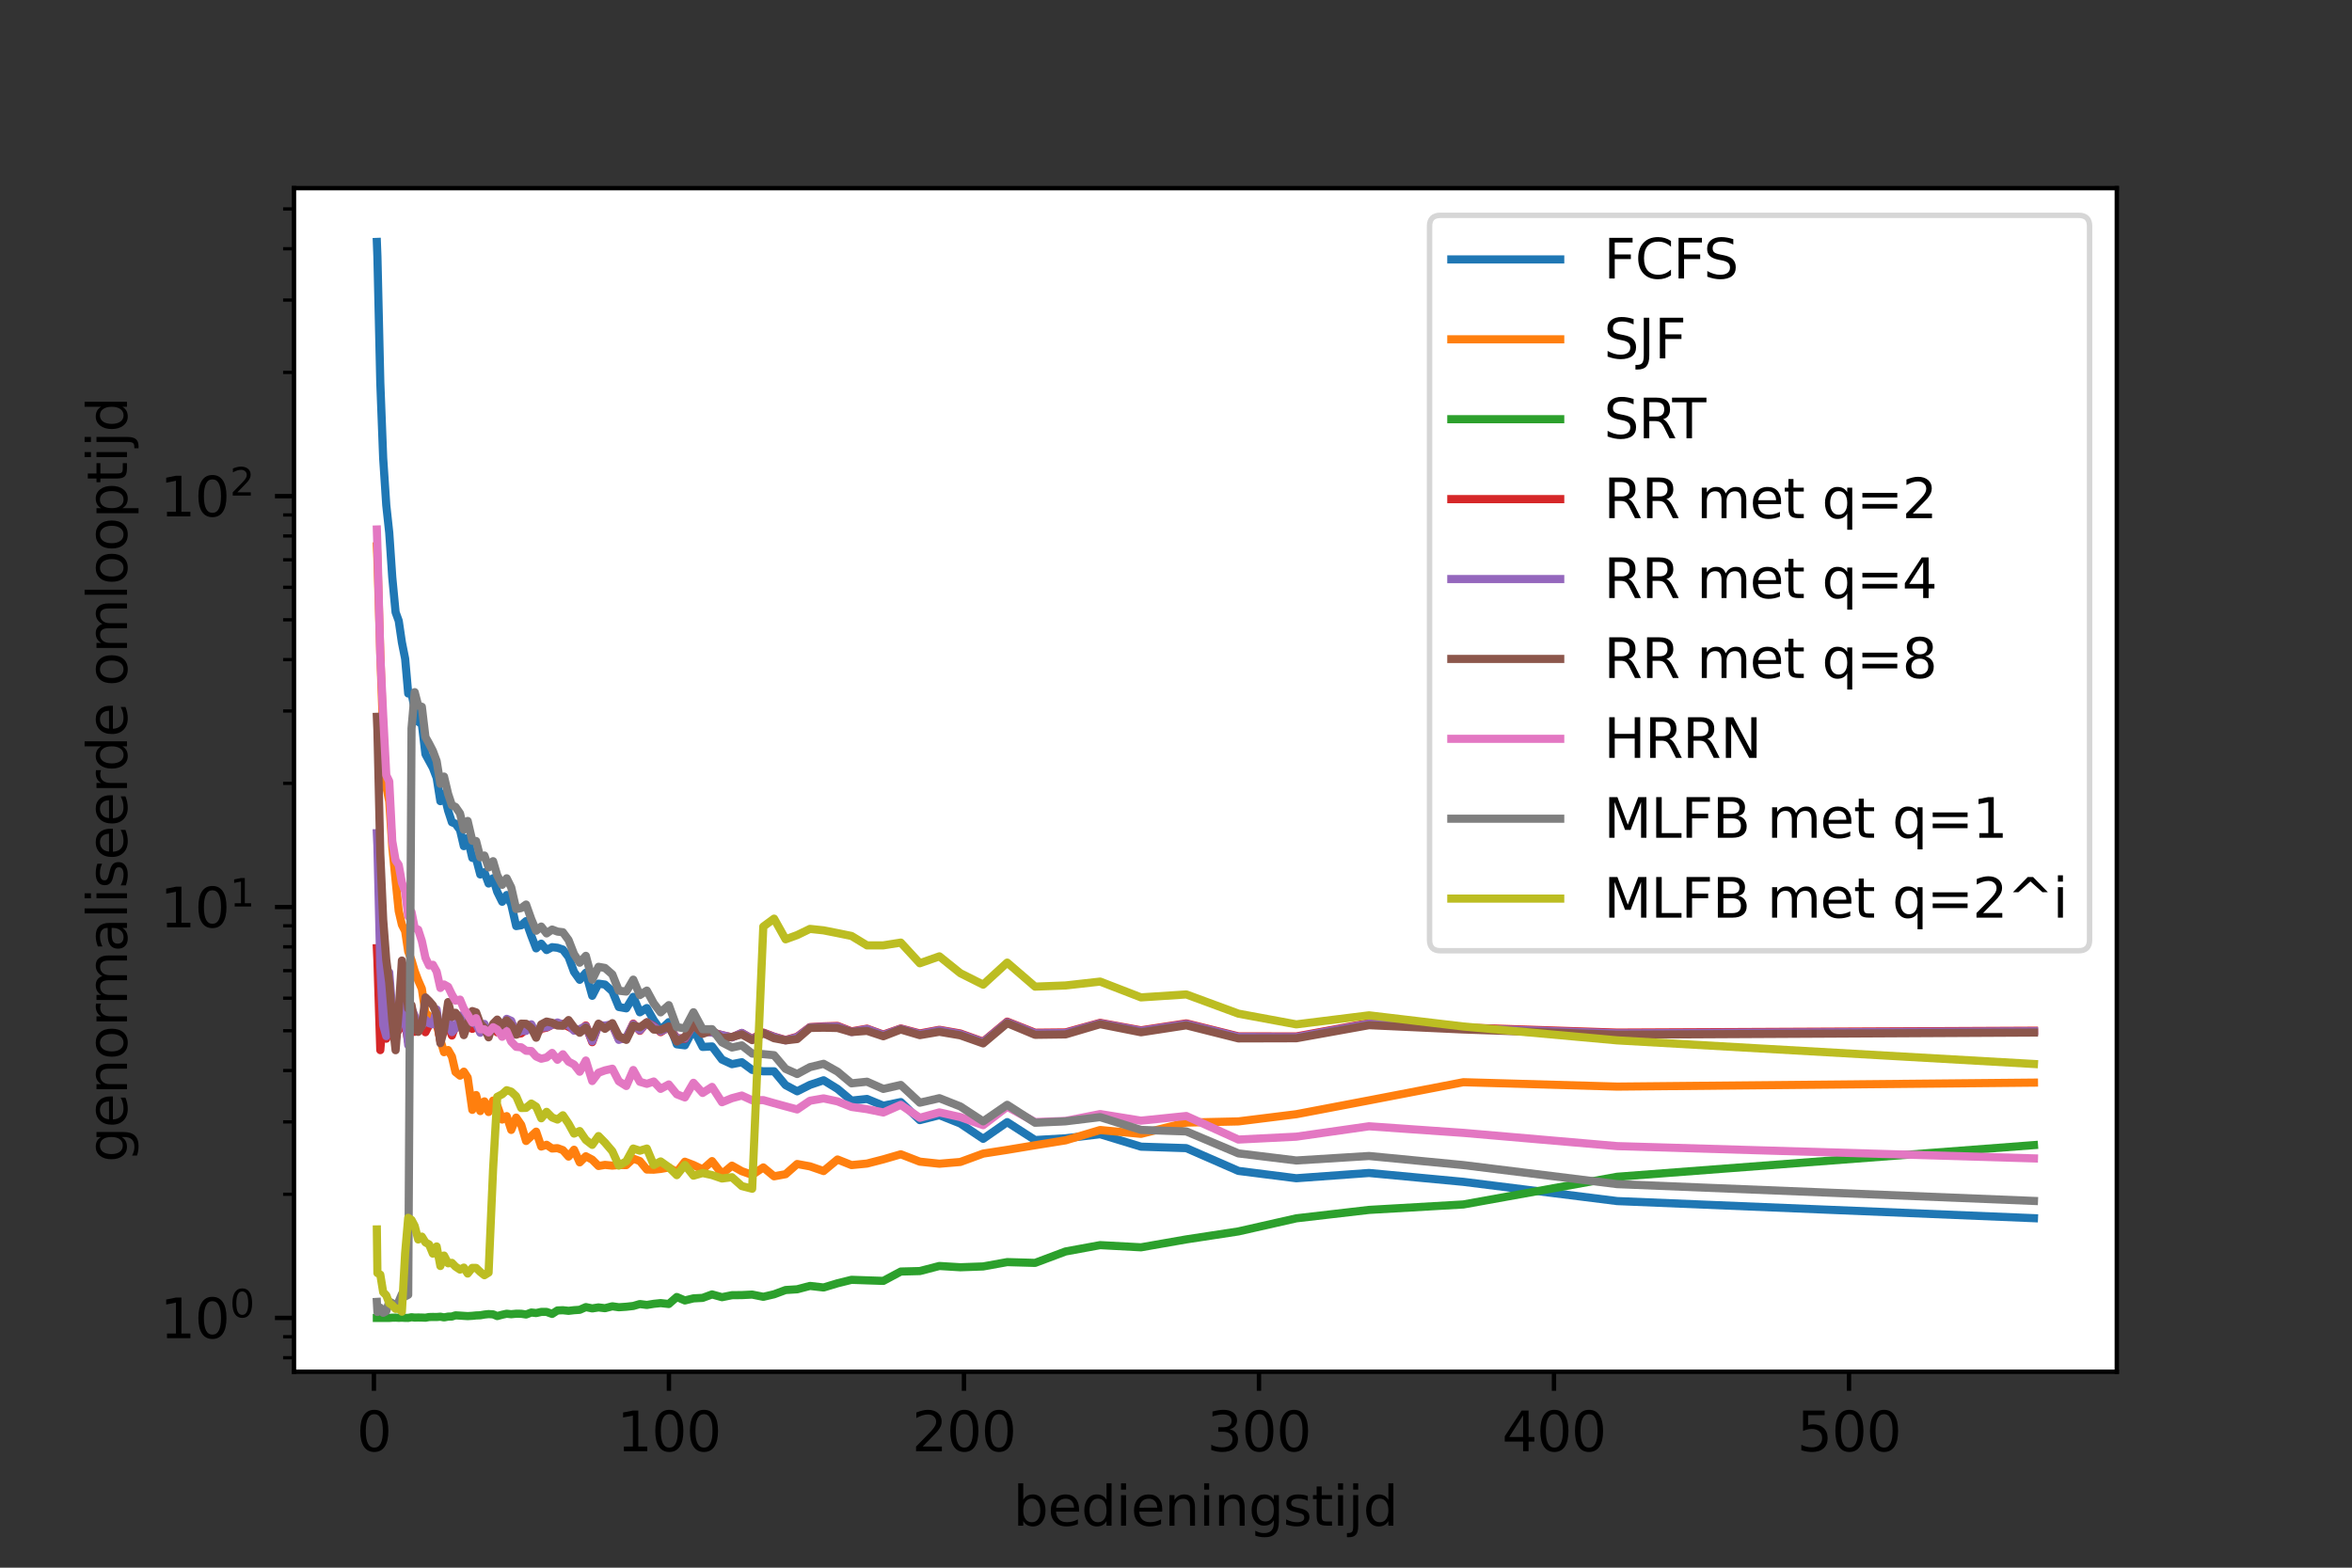 <?xml version="1.0" encoding="utf-8" standalone="no"?>
<!DOCTYPE svg PUBLIC "-//W3C//DTD SVG 1.1//EN"
  "http://www.w3.org/Graphics/SVG/1.1/DTD/svg11.dtd">
<svg height="288pt" version="1.1" viewBox="0 0 432 288" width="432pt" xmlns="http://www.w3.org/2000/svg" xmlns:xlink="http://www.w3.org/1999/xlink">
 <rect x="0" y="0" width="432" height="288" fill="#333333" stroke="none"/>
 <defs>
  <style type="text/css">*{stroke-linecap:butt;stroke-linejoin:round;}</style>
 </defs>
 <g id="figure_1">
  <g id="patch_1">
   <path d="M 0 288 
L 432 288 
L 432 0 
L 0 0 
z
" style="fill:none;"/>
  </g>
  <g id="axes_1">
   <g id="patch_2">
    <path d="M 54 252 
L 388.8 252 
L 388.8 34.56 
L 54 34.56 
z
" style="fill:#ffffff;"/>
   </g>
   <g id="matplotlib.axis_1">
    <g id="xtick_1">
     <g id="line2d_1">
      <defs>
       <path d="M 0 0 
L 0 3.5 
" id="md1ddf51ea8" style="stroke:#000000;stroke-width:0.8;"/>
      </defs>
      <g>
       <use style="stroke:#000000;stroke-width:0.8;" x="68.676" xlink:href="#md1ddf51ea8" y="252"/>
      </g>
     </g>
     <g id="text_1">
      <!-- 0 -->
      <g transform="translate(65.495 266.598)scale(0.1 -0.1)">
       <defs>
        <path d="M 2034 4250 
Q 1547 4250 1301 3770 
Q 1056 3291 1056 2328 
Q 1056 1369 1301 889 
Q 1547 409 2034 409 
Q 2525 409 2770 889 
Q 3016 1369 3016 2328 
Q 3016 3291 2770 3770 
Q 2525 4250 2034 4250 
z
M 2034 4750 
Q 2819 4750 3233 4129 
Q 3647 3509 3647 2328 
Q 3647 1150 3233 529 
Q 2819 -91 2034 -91 
Q 1250 -91 836 529 
Q 422 1150 422 2328 
Q 422 3509 836 4129 
Q 1250 4750 2034 4750 
z
" id="DejaVuSans-30" transform="scale(0.016)"/>
       </defs>
       <use xlink:href="#DejaVuSans-30"/>
      </g>
     </g>
    </g>
    <g id="xtick_2">
     <g id="line2d_2">
      <g>
       <use style="stroke:#000000;stroke-width:0.8;" x="122.863" xlink:href="#md1ddf51ea8" y="252"/>
      </g>
     </g>
     <g id="text_2">
      <!-- 100 -->
      <g transform="translate(113.32 266.598)scale(0.1 -0.1)">
       <defs>
        <path d="M 794 531 
L 1825 531 
L 1825 4091 
L 703 3866 
L 703 4441 
L 1819 4666 
L 2450 4666 
L 2450 531 
L 3481 531 
L 3481 0 
L 794 0 
L 794 531 
z
" id="DejaVuSans-31" transform="scale(0.016)"/>
       </defs>
       <use xlink:href="#DejaVuSans-31"/>
       <use x="63.623" xlink:href="#DejaVuSans-30"/>
       <use x="127.246" xlink:href="#DejaVuSans-30"/>
      </g>
     </g>
    </g>
    <g id="xtick_3">
     <g id="line2d_3">
      <g>
       <use style="stroke:#000000;stroke-width:0.8;" x="177.051" xlink:href="#md1ddf51ea8" y="252"/>
      </g>
     </g>
     <g id="text_3">
      <!-- 200 -->
      <g transform="translate(167.507 266.598)scale(0.1 -0.1)">
       <defs>
        <path d="M 1228 531 
L 3431 531 
L 3431 0 
L 469 0 
L 469 531 
Q 828 903 1448 1529 
Q 2069 2156 2228 2338 
Q 2531 2678 2651 2914 
Q 2772 3150 2772 3378 
Q 2772 3750 2511 3984 
Q 2250 4219 1831 4219 
Q 1534 4219 1204 4116 
Q 875 4013 500 3803 
L 500 4441 
Q 881 4594 1212 4672 
Q 1544 4750 1819 4750 
Q 2544 4750 2975 4387 
Q 3406 4025 3406 3419 
Q 3406 3131 3298 2873 
Q 3191 2616 2906 2266 
Q 2828 2175 2409 1742 
Q 1991 1309 1228 531 
z
" id="DejaVuSans-32" transform="scale(0.016)"/>
       </defs>
       <use xlink:href="#DejaVuSans-32"/>
       <use x="63.623" xlink:href="#DejaVuSans-30"/>
       <use x="127.246" xlink:href="#DejaVuSans-30"/>
      </g>
     </g>
    </g>
    <g id="xtick_4">
     <g id="line2d_4">
      <g>
       <use style="stroke:#000000;stroke-width:0.8;" x="231.238" xlink:href="#md1ddf51ea8" y="252"/>
      </g>
     </g>
     <g id="text_4">
      <!-- 300 -->
      <g transform="translate(221.694 266.598)scale(0.1 -0.1)">
       <defs>
        <path d="M 2597 2516 
Q 3050 2419 3304 2112 
Q 3559 1806 3559 1356 
Q 3559 666 3084 287 
Q 2609 -91 1734 -91 
Q 1441 -91 1130 -33 
Q 819 25 488 141 
L 488 750 
Q 750 597 1062 519 
Q 1375 441 1716 441 
Q 2309 441 2620 675 
Q 2931 909 2931 1356 
Q 2931 1769 2642 2001 
Q 2353 2234 1838 2234 
L 1294 2234 
L 1294 2753 
L 1863 2753 
Q 2328 2753 2575 2939 
Q 2822 3125 2822 3475 
Q 2822 3834 2567 4026 
Q 2313 4219 1838 4219 
Q 1578 4219 1281 4162 
Q 984 4106 628 3988 
L 628 4550 
Q 988 4650 1302 4700 
Q 1616 4750 1894 4750 
Q 2613 4750 3031 4423 
Q 3450 4097 3450 3541 
Q 3450 3153 3228 2886 
Q 3006 2619 2597 2516 
z
" id="DejaVuSans-33" transform="scale(0.016)"/>
       </defs>
       <use xlink:href="#DejaVuSans-33"/>
       <use x="63.623" xlink:href="#DejaVuSans-30"/>
       <use x="127.246" xlink:href="#DejaVuSans-30"/>
      </g>
     </g>
    </g>
    <g id="xtick_5">
     <g id="line2d_5">
      <g>
       <use style="stroke:#000000;stroke-width:0.8;" x="285.425" xlink:href="#md1ddf51ea8" y="252"/>
      </g>
     </g>
     <g id="text_5">
      <!-- 400 -->
      <g transform="translate(275.881 266.598)scale(0.1 -0.1)">
       <defs>
        <path d="M 2419 4116 
L 825 1625 
L 2419 1625 
L 2419 4116 
z
M 2253 4666 
L 3047 4666 
L 3047 1625 
L 3713 1625 
L 3713 1100 
L 3047 1100 
L 3047 0 
L 2419 0 
L 2419 1100 
L 313 1100 
L 313 1709 
L 2253 4666 
z
" id="DejaVuSans-34" transform="scale(0.016)"/>
       </defs>
       <use xlink:href="#DejaVuSans-34"/>
       <use x="63.623" xlink:href="#DejaVuSans-30"/>
       <use x="127.246" xlink:href="#DejaVuSans-30"/>
      </g>
     </g>
    </g>
    <g id="xtick_6">
     <g id="line2d_6">
      <g>
       <use style="stroke:#000000;stroke-width:0.8;" x="339.612" xlink:href="#md1ddf51ea8" y="252"/>
      </g>
     </g>
     <g id="text_6">
      <!-- 500 -->
      <g transform="translate(330.068 266.598)scale(0.1 -0.1)">
       <defs>
        <path d="M 691 4666 
L 3169 4666 
L 3169 4134 
L 1269 4134 
L 1269 2991 
Q 1406 3038 1543 3061 
Q 1681 3084 1819 3084 
Q 2600 3084 3056 2656 
Q 3513 2228 3513 1497 
Q 3513 744 3044 326 
Q 2575 -91 1722 -91 
Q 1428 -91 1123 -41 
Q 819 9 494 109 
L 494 744 
Q 775 591 1075 516 
Q 1375 441 1709 441 
Q 2250 441 2565 725 
Q 2881 1009 2881 1497 
Q 2881 1984 2565 2268 
Q 2250 2553 1709 2553 
Q 1456 2553 1204 2497 
Q 953 2441 691 2322 
L 691 4666 
z
" id="DejaVuSans-35" transform="scale(0.016)"/>
       </defs>
       <use xlink:href="#DejaVuSans-35"/>
       <use x="63.623" xlink:href="#DejaVuSans-30"/>
       <use x="127.246" xlink:href="#DejaVuSans-30"/>
      </g>
     </g>
    </g>
    <g id="text_7">
     <!-- bedieningstijd -->
     <g transform="translate(186.091 280.277)scale(0.1 -0.1)">
      <defs>
       <path d="M 3116 1747 
Q 3116 2381 2855 2742 
Q 2594 3103 2138 3103 
Q 1681 3103 1420 2742 
Q 1159 2381 1159 1747 
Q 1159 1113 1420 752 
Q 1681 391 2138 391 
Q 2594 391 2855 752 
Q 3116 1113 3116 1747 
z
M 1159 2969 
Q 1341 3281 1617 3432 
Q 1894 3584 2278 3584 
Q 2916 3584 3314 3078 
Q 3713 2572 3713 1747 
Q 3713 922 3314 415 
Q 2916 -91 2278 -91 
Q 1894 -91 1617 61 
Q 1341 213 1159 525 
L 1159 0 
L 581 0 
L 581 4863 
L 1159 4863 
L 1159 2969 
z
" id="DejaVuSans-62" transform="scale(0.016)"/>
       <path d="M 3597 1894 
L 3597 1613 
L 953 1613 
Q 991 1019 1311 708 
Q 1631 397 2203 397 
Q 2534 397 2845 478 
Q 3156 559 3463 722 
L 3463 178 
Q 3153 47 2828 -22 
Q 2503 -91 2169 -91 
Q 1331 -91 842 396 
Q 353 884 353 1716 
Q 353 2575 817 3079 
Q 1281 3584 2069 3584 
Q 2775 3584 3186 3129 
Q 3597 2675 3597 1894 
z
M 3022 2063 
Q 3016 2534 2758 2815 
Q 2500 3097 2075 3097 
Q 1594 3097 1305 2825 
Q 1016 2553 972 2059 
L 3022 2063 
z
" id="DejaVuSans-65" transform="scale(0.016)"/>
       <path d="M 2906 2969 
L 2906 4863 
L 3481 4863 
L 3481 0 
L 2906 0 
L 2906 525 
Q 2725 213 2448 61 
Q 2172 -91 1784 -91 
Q 1150 -91 751 415 
Q 353 922 353 1747 
Q 353 2572 751 3078 
Q 1150 3584 1784 3584 
Q 2172 3584 2448 3432 
Q 2725 3281 2906 2969 
z
M 947 1747 
Q 947 1113 1208 752 
Q 1469 391 1925 391 
Q 2381 391 2643 752 
Q 2906 1113 2906 1747 
Q 2906 2381 2643 2742 
Q 2381 3103 1925 3103 
Q 1469 3103 1208 2742 
Q 947 2381 947 1747 
z
" id="DejaVuSans-64" transform="scale(0.016)"/>
       <path d="M 603 3500 
L 1178 3500 
L 1178 0 
L 603 0 
L 603 3500 
z
M 603 4863 
L 1178 4863 
L 1178 4134 
L 603 4134 
L 603 4863 
z
" id="DejaVuSans-69" transform="scale(0.016)"/>
       <path d="M 3513 2113 
L 3513 0 
L 2938 0 
L 2938 2094 
Q 2938 2591 2744 2837 
Q 2550 3084 2163 3084 
Q 1697 3084 1428 2787 
Q 1159 2491 1159 1978 
L 1159 0 
L 581 0 
L 581 3500 
L 1159 3500 
L 1159 2956 
Q 1366 3272 1645 3428 
Q 1925 3584 2291 3584 
Q 2894 3584 3203 3211 
Q 3513 2838 3513 2113 
z
" id="DejaVuSans-6e" transform="scale(0.016)"/>
       <path d="M 2906 1791 
Q 2906 2416 2648 2759 
Q 2391 3103 1925 3103 
Q 1463 3103 1205 2759 
Q 947 2416 947 1791 
Q 947 1169 1205 825 
Q 1463 481 1925 481 
Q 2391 481 2648 825 
Q 2906 1169 2906 1791 
z
M 3481 434 
Q 3481 -459 3084 -895 
Q 2688 -1331 1869 -1331 
Q 1566 -1331 1297 -1286 
Q 1028 -1241 775 -1147 
L 775 -588 
Q 1028 -725 1275 -790 
Q 1522 -856 1778 -856 
Q 2344 -856 2625 -561 
Q 2906 -266 2906 331 
L 2906 616 
Q 2728 306 2450 153 
Q 2172 0 1784 0 
Q 1141 0 747 490 
Q 353 981 353 1791 
Q 353 2603 747 3093 
Q 1141 3584 1784 3584 
Q 2172 3584 2450 3431 
Q 2728 3278 2906 2969 
L 2906 3500 
L 3481 3500 
L 3481 434 
z
" id="DejaVuSans-67" transform="scale(0.016)"/>
       <path d="M 2834 3397 
L 2834 2853 
Q 2591 2978 2328 3040 
Q 2066 3103 1784 3103 
Q 1356 3103 1142 2972 
Q 928 2841 928 2578 
Q 928 2378 1081 2264 
Q 1234 2150 1697 2047 
L 1894 2003 
Q 2506 1872 2764 1633 
Q 3022 1394 3022 966 
Q 3022 478 2636 193 
Q 2250 -91 1575 -91 
Q 1294 -91 989 -36 
Q 684 19 347 128 
L 347 722 
Q 666 556 975 473 
Q 1284 391 1588 391 
Q 1994 391 2212 530 
Q 2431 669 2431 922 
Q 2431 1156 2273 1281 
Q 2116 1406 1581 1522 
L 1381 1569 
Q 847 1681 609 1914 
Q 372 2147 372 2553 
Q 372 3047 722 3315 
Q 1072 3584 1716 3584 
Q 2034 3584 2315 3537 
Q 2597 3491 2834 3397 
z
" id="DejaVuSans-73" transform="scale(0.016)"/>
       <path d="M 1172 4494 
L 1172 3500 
L 2356 3500 
L 2356 3053 
L 1172 3053 
L 1172 1153 
Q 1172 725 1289 603 
Q 1406 481 1766 481 
L 2356 481 
L 2356 0 
L 1766 0 
Q 1100 0 847 248 
Q 594 497 594 1153 
L 594 3053 
L 172 3053 
L 172 3500 
L 594 3500 
L 594 4494 
L 1172 4494 
z
" id="DejaVuSans-74" transform="scale(0.016)"/>
       <path d="M 603 3500 
L 1178 3500 
L 1178 -63 
Q 1178 -731 923 -1031 
Q 669 -1331 103 -1331 
L -116 -1331 
L -116 -844 
L 38 -844 
Q 366 -844 484 -692 
Q 603 -541 603 -63 
L 603 3500 
z
M 603 4863 
L 1178 4863 
L 1178 4134 
L 603 4134 
L 603 4863 
z
" id="DejaVuSans-6a" transform="scale(0.016)"/>
      </defs>
      <use xlink:href="#DejaVuSans-62"/>
      <use x="63.477" xlink:href="#DejaVuSans-65"/>
      <use x="125" xlink:href="#DejaVuSans-64"/>
      <use x="188.477" xlink:href="#DejaVuSans-69"/>
      <use x="216.26" xlink:href="#DejaVuSans-65"/>
      <use x="277.783" xlink:href="#DejaVuSans-6e"/>
      <use x="341.162" xlink:href="#DejaVuSans-69"/>
      <use x="368.945" xlink:href="#DejaVuSans-6e"/>
      <use x="432.324" xlink:href="#DejaVuSans-67"/>
      <use x="495.801" xlink:href="#DejaVuSans-73"/>
      <use x="547.9" xlink:href="#DejaVuSans-74"/>
      <use x="587.109" xlink:href="#DejaVuSans-69"/>
      <use x="614.893" xlink:href="#DejaVuSans-6a"/>
      <use x="642.676" xlink:href="#DejaVuSans-64"/>
     </g>
    </g>
   </g>
   <g id="matplotlib.axis_2">
    <g id="ytick_1">
     <g id="line2d_7">
      <defs>
       <path d="M 0 0 
L -3.5 0 
" id="m2a6394f548" style="stroke:#000000;stroke-width:0.8;"/>
      </defs>
      <g>
       <use style="stroke:#000000;stroke-width:0.8;" x="54" xlink:href="#m2a6394f548" y="242.116"/>
      </g>
     </g>
     <g id="text_8">
      <!-- $\mathdefault{10^{0}}$ -->
      <g transform="translate(29.4 245.916)scale(0.1 -0.1)">
       <use transform="translate(0 0.766)" xlink:href="#DejaVuSans-31"/>
       <use transform="translate(63.623 0.766)" xlink:href="#DejaVuSans-30"/>
       <use transform="translate(128.203 39.047)scale(0.7)" xlink:href="#DejaVuSans-30"/>
      </g>
     </g>
    </g>
    <g id="ytick_2">
     <g id="line2d_8">
      <g>
       <use style="stroke:#000000;stroke-width:0.8;" x="54" xlink:href="#m2a6394f548" y="166.63"/>
      </g>
     </g>
     <g id="text_9">
      <!-- $\mathdefault{10^{1}}$ -->
      <g transform="translate(29.4 170.43)scale(0.1 -0.1)">
       <use transform="translate(0 0.684)" xlink:href="#DejaVuSans-31"/>
       <use transform="translate(63.623 0.684)" xlink:href="#DejaVuSans-30"/>
       <use transform="translate(128.203 38.966)scale(0.7)" xlink:href="#DejaVuSans-31"/>
      </g>
     </g>
    </g>
    <g id="ytick_3">
     <g id="line2d_9">
      <g>
       <use style="stroke:#000000;stroke-width:0.8;" x="54" xlink:href="#m2a6394f548" y="91.144"/>
      </g>
     </g>
     <g id="text_10">
      <!-- $\mathdefault{10^{2}}$ -->
      <g transform="translate(29.4 94.943)scale(0.1 -0.1)">
       <use transform="translate(0 0.766)" xlink:href="#DejaVuSans-31"/>
       <use transform="translate(63.623 0.766)" xlink:href="#DejaVuSans-30"/>
       <use transform="translate(128.203 39.047)scale(0.7)" xlink:href="#DejaVuSans-32"/>
      </g>
     </g>
    </g>
    <g id="ytick_4">
     <g id="line2d_10">
      <defs>
       <path d="M 0 0 
L -2 0 
" id="mf4d7224611" style="stroke:#000000;stroke-width:0.6;"/>
      </defs>
      <g>
       <use style="stroke:#000000;stroke-width:0.6;" x="54" xlink:href="#mf4d7224611" y="249.432"/>
      </g>
     </g>
    </g>
    <g id="ytick_5">
     <g id="line2d_11">
      <g>
       <use style="stroke:#000000;stroke-width:0.6;" x="54" xlink:href="#mf4d7224611" y="245.57"/>
      </g>
     </g>
    </g>
    <g id="ytick_6">
     <g id="line2d_12">
      <g>
       <use style="stroke:#000000;stroke-width:0.6;" x="54" xlink:href="#mf4d7224611" y="219.393"/>
      </g>
     </g>
    </g>
    <g id="ytick_7">
     <g id="line2d_13">
      <g>
       <use style="stroke:#000000;stroke-width:0.6;" x="54" xlink:href="#mf4d7224611" y="206.1"/>
      </g>
     </g>
    </g>
    <g id="ytick_8">
     <g id="line2d_14">
      <g>
       <use style="stroke:#000000;stroke-width:0.6;" x="54" xlink:href="#mf4d7224611" y="196.669"/>
      </g>
     </g>
    </g>
    <g id="ytick_9">
     <g id="line2d_15">
      <g>
       <use style="stroke:#000000;stroke-width:0.6;" x="54" xlink:href="#mf4d7224611" y="189.354"/>
      </g>
     </g>
    </g>
    <g id="ytick_10">
     <g id="line2d_16">
      <g>
       <use style="stroke:#000000;stroke-width:0.6;" x="54" xlink:href="#mf4d7224611" y="183.377"/>
      </g>
     </g>
    </g>
    <g id="ytick_11">
     <g id="line2d_17">
      <g>
       <use style="stroke:#000000;stroke-width:0.6;" x="54" xlink:href="#mf4d7224611" y="178.323"/>
      </g>
     </g>
    </g>
    <g id="ytick_12">
     <g id="line2d_18">
      <g>
       <use style="stroke:#000000;stroke-width:0.6;" x="54" xlink:href="#mf4d7224611" y="173.946"/>
      </g>
     </g>
    </g>
    <g id="ytick_13">
     <g id="line2d_19">
      <g>
       <use style="stroke:#000000;stroke-width:0.6;" x="54" xlink:href="#mf4d7224611" y="170.084"/>
      </g>
     </g>
    </g>
    <g id="ytick_14">
     <g id="line2d_20">
      <g>
       <use style="stroke:#000000;stroke-width:0.6;" x="54" xlink:href="#mf4d7224611" y="143.907"/>
      </g>
     </g>
    </g>
    <g id="ytick_15">
     <g id="line2d_21">
      <g>
       <use style="stroke:#000000;stroke-width:0.6;" x="54" xlink:href="#mf4d7224611" y="130.614"/>
      </g>
     </g>
    </g>
    <g id="ytick_16">
     <g id="line2d_22">
      <g>
       <use style="stroke:#000000;stroke-width:0.6;" x="54" xlink:href="#mf4d7224611" y="121.183"/>
      </g>
     </g>
    </g>
    <g id="ytick_17">
     <g id="line2d_23">
      <g>
       <use style="stroke:#000000;stroke-width:0.6;" x="54" xlink:href="#mf4d7224611" y="113.868"/>
      </g>
     </g>
    </g>
    <g id="ytick_18">
     <g id="line2d_24">
      <g>
       <use style="stroke:#000000;stroke-width:0.6;" x="54" xlink:href="#mf4d7224611" y="107.891"/>
      </g>
     </g>
    </g>
    <g id="ytick_19">
     <g id="line2d_25">
      <g>
       <use style="stroke:#000000;stroke-width:0.6;" x="54" xlink:href="#mf4d7224611" y="102.837"/>
      </g>
     </g>
    </g>
    <g id="ytick_20">
     <g id="line2d_26">
      <g>
       <use style="stroke:#000000;stroke-width:0.6;" x="54" xlink:href="#mf4d7224611" y="98.46"/>
      </g>
     </g>
    </g>
    <g id="ytick_21">
     <g id="line2d_27">
      <g>
       <use style="stroke:#000000;stroke-width:0.6;" x="54" xlink:href="#mf4d7224611" y="94.598"/>
      </g>
     </g>
    </g>
    <g id="ytick_22">
     <g id="line2d_28">
      <g>
       <use style="stroke:#000000;stroke-width:0.6;" x="54" xlink:href="#mf4d7224611" y="68.421"/>
      </g>
     </g>
    </g>
    <g id="ytick_23">
     <g id="line2d_29">
      <g>
       <use style="stroke:#000000;stroke-width:0.6;" x="54" xlink:href="#mf4d7224611" y="55.128"/>
      </g>
     </g>
    </g>
    <g id="ytick_24">
     <g id="line2d_30">
      <g>
       <use style="stroke:#000000;stroke-width:0.6;" x="54" xlink:href="#mf4d7224611" y="45.697"/>
      </g>
     </g>
    </g>
    <g id="ytick_25">
     <g id="line2d_31">
      <g>
       <use style="stroke:#000000;stroke-width:0.6;" x="54" xlink:href="#mf4d7224611" y="38.382"/>
      </g>
     </g>
    </g>
    <g id="text_11">
     <!-- genormaliseerde omlooptijd -->
     <g transform="translate(23.32 213.529)rotate(-90)scale(0.1 -0.1)">
      <defs>
       <path d="M 1959 3097 
Q 1497 3097 1228 2736 
Q 959 2375 959 1747 
Q 959 1119 1226 758 
Q 1494 397 1959 397 
Q 2419 397 2687 759 
Q 2956 1122 2956 1747 
Q 2956 2369 2687 2733 
Q 2419 3097 1959 3097 
z
M 1959 3584 
Q 2709 3584 3137 3096 
Q 3566 2609 3566 1747 
Q 3566 888 3137 398 
Q 2709 -91 1959 -91 
Q 1206 -91 779 398 
Q 353 888 353 1747 
Q 353 2609 779 3096 
Q 1206 3584 1959 3584 
z
" id="DejaVuSans-6f" transform="scale(0.016)"/>
       <path d="M 2631 2963 
Q 2534 3019 2420 3045 
Q 2306 3072 2169 3072 
Q 1681 3072 1420 2755 
Q 1159 2438 1159 1844 
L 1159 0 
L 581 0 
L 581 3500 
L 1159 3500 
L 1159 2956 
Q 1341 3275 1631 3429 
Q 1922 3584 2338 3584 
Q 2397 3584 2469 3576 
Q 2541 3569 2628 3553 
L 2631 2963 
z
" id="DejaVuSans-72" transform="scale(0.016)"/>
       <path d="M 3328 2828 
Q 3544 3216 3844 3400 
Q 4144 3584 4550 3584 
Q 5097 3584 5394 3201 
Q 5691 2819 5691 2113 
L 5691 0 
L 5113 0 
L 5113 2094 
Q 5113 2597 4934 2840 
Q 4756 3084 4391 3084 
Q 3944 3084 3684 2787 
Q 3425 2491 3425 1978 
L 3425 0 
L 2847 0 
L 2847 2094 
Q 2847 2600 2669 2842 
Q 2491 3084 2119 3084 
Q 1678 3084 1418 2786 
Q 1159 2488 1159 1978 
L 1159 0 
L 581 0 
L 581 3500 
L 1159 3500 
L 1159 2956 
Q 1356 3278 1631 3431 
Q 1906 3584 2284 3584 
Q 2666 3584 2933 3390 
Q 3200 3197 3328 2828 
z
" id="DejaVuSans-6d" transform="scale(0.016)"/>
       <path d="M 2194 1759 
Q 1497 1759 1228 1600 
Q 959 1441 959 1056 
Q 959 750 1161 570 
Q 1363 391 1709 391 
Q 2188 391 2477 730 
Q 2766 1069 2766 1631 
L 2766 1759 
L 2194 1759 
z
M 3341 1997 
L 3341 0 
L 2766 0 
L 2766 531 
Q 2569 213 2275 61 
Q 1981 -91 1556 -91 
Q 1019 -91 701 211 
Q 384 513 384 1019 
Q 384 1609 779 1909 
Q 1175 2209 1959 2209 
L 2766 2209 
L 2766 2266 
Q 2766 2663 2505 2880 
Q 2244 3097 1772 3097 
Q 1472 3097 1187 3025 
Q 903 2953 641 2809 
L 641 3341 
Q 956 3463 1253 3523 
Q 1550 3584 1831 3584 
Q 2591 3584 2966 3190 
Q 3341 2797 3341 1997 
z
" id="DejaVuSans-61" transform="scale(0.016)"/>
       <path d="M 603 4863 
L 1178 4863 
L 1178 0 
L 603 0 
L 603 4863 
z
" id="DejaVuSans-6c" transform="scale(0.016)"/>
       <path id="DejaVuSans-20" transform="scale(0.016)"/>
       <path d="M 1159 525 
L 1159 -1331 
L 581 -1331 
L 581 3500 
L 1159 3500 
L 1159 2969 
Q 1341 3281 1617 3432 
Q 1894 3584 2278 3584 
Q 2916 3584 3314 3078 
Q 3713 2572 3713 1747 
Q 3713 922 3314 415 
Q 2916 -91 2278 -91 
Q 1894 -91 1617 61 
Q 1341 213 1159 525 
z
M 3116 1747 
Q 3116 2381 2855 2742 
Q 2594 3103 2138 3103 
Q 1681 3103 1420 2742 
Q 1159 2381 1159 1747 
Q 1159 1113 1420 752 
Q 1681 391 2138 391 
Q 2594 391 2855 752 
Q 3116 1113 3116 1747 
z
" id="DejaVuSans-70" transform="scale(0.016)"/>
      </defs>
      <use xlink:href="#DejaVuSans-67"/>
      <use x="63.477" xlink:href="#DejaVuSans-65"/>
      <use x="125" xlink:href="#DejaVuSans-6e"/>
      <use x="188.379" xlink:href="#DejaVuSans-6f"/>
      <use x="249.561" xlink:href="#DejaVuSans-72"/>
      <use x="288.924" xlink:href="#DejaVuSans-6d"/>
      <use x="386.336" xlink:href="#DejaVuSans-61"/>
      <use x="447.615" xlink:href="#DejaVuSans-6c"/>
      <use x="475.398" xlink:href="#DejaVuSans-69"/>
      <use x="503.182" xlink:href="#DejaVuSans-73"/>
      <use x="555.281" xlink:href="#DejaVuSans-65"/>
      <use x="616.805" xlink:href="#DejaVuSans-65"/>
      <use x="678.328" xlink:href="#DejaVuSans-72"/>
      <use x="717.691" xlink:href="#DejaVuSans-64"/>
      <use x="781.168" xlink:href="#DejaVuSans-65"/>
      <use x="842.691" xlink:href="#DejaVuSans-20"/>
      <use x="874.479" xlink:href="#DejaVuSans-6f"/>
      <use x="935.66" xlink:href="#DejaVuSans-6d"/>
      <use x="1033.072" xlink:href="#DejaVuSans-6c"/>
      <use x="1060.855" xlink:href="#DejaVuSans-6f"/>
      <use x="1122.037" xlink:href="#DejaVuSans-6f"/>
      <use x="1183.219" xlink:href="#DejaVuSans-70"/>
      <use x="1246.695" xlink:href="#DejaVuSans-74"/>
      <use x="1285.904" xlink:href="#DejaVuSans-69"/>
      <use x="1313.688" xlink:href="#DejaVuSans-6a"/>
      <use x="1341.471" xlink:href="#DejaVuSans-64"/>
     </g>
    </g>
   </g>
   <g id="line2d_32">
    <path clip-path="url(#p1b767219a6)" d="M 69.218 44.444 
L 69.321 47.14 
L 69.851 70.276 
L 70.38 84.185 
L 70.949 92.819 
L 71.494 97.861 
L 72.048 106.047 
L 72.661 112.481 
L 73.233 114.044 
L 73.819 118.025 
L 74.415 121.013 
L 74.977 127.405 
L 75.587 127.372 
L 76.171 130.286 
L 76.81 132.58 
L 77.482 133.015 
L 78.142 138.556 
L 78.81 139.774 
L 79.508 141.055 
L 80.203 142.889 
L 80.884 147.184 
L 81.556 145.829 
L 82.309 148.924 
L 83.004 151.056 
L 83.661 151.318 
L 84.495 152.464 
L 85.194 155.446 
L 85.9 153.953 
L 86.749 157.599 
L 87.446 157.722 
L 88.214 160.648 
L 88.976 160.233 
L 89.74 162.311 
L 90.567 161.344 
L 91.328 163.833 
L 92.236 165.661 
L 93.066 164.425 
L 93.897 166.134 
L 94.812 170.132 
L 95.737 169.981 
L 96.627 169.218 
L 97.587 171.915 
L 98.477 174.225 
L 99.411 173.362 
L 100.394 174.534 
L 101.407 174.007 
L 102.389 174.114 
L 103.383 174.443 
L 104.43 175.81 
L 105.436 178.545 
L 106.477 179.999 
L 107.604 178.699 
L 108.776 182.937 
L 109.932 180.705 
L 111.115 180.874 
L 112.466 182.097 
L 113.661 184.998 
L 115.031 185.24 
L 116.313 183.127 
L 117.521 185.972 
L 118.808 185.188 
L 120.073 187.424 
L 121.338 189.188 
L 122.835 187.774 
L 124.31 191.853 
L 125.796 192.037 
L 127.37 189.07 
L 129.054 192.334 
L 130.783 192.241 
L 132.61 194.656 
L 134.437 195.497 
L 136.251 195.14 
L 138.152 196.552 
L 140.196 196.811 
L 142.175 196.807 
L 144.296 199.354 
L 146.421 200.482 
L 148.768 199.302 
L 151.272 198.458 
L 153.829 200.036 
L 156.402 202.194 
L 159.249 201.89 
L 162.246 203.129 
L 165.451 202.463 
L 168.943 205.777 
L 172.543 204.867 
L 176.385 206.397 
L 180.579 209.214 
L 184.997 206.144 
L 190.115 209.439 
L 195.717 209.114 
L 202.068 208.369 
L 209.569 210.655 
L 217.889 210.924 
L 227.464 215.107 
L 238.093 216.454 
L 251.454 215.487 
L 268.782 217.116 
L 297.028 220.65 
L 373.582 223.794 
" style="fill:none;stroke:#1f77b4;stroke-linecap:square;stroke-width:1.5;"/>
   </g>
   <g id="line2d_33">
    <path clip-path="url(#p1b767219a6)" d="M 69.218 100.359 
L 69.321 102.715 
L 69.851 120.126 
L 70.38 134.83 
L 70.949 144.483 
L 71.494 147.223 
L 72.048 155.571 
L 72.661 161.705 
L 73.233 167.359 
L 73.819 169.881 
L 74.415 171.041 
L 74.977 174.804 
L 75.587 176.408 
L 76.171 178.412 
L 76.81 180.101 
L 77.482 181.641 
L 78.142 186.057 
L 78.81 186.644 
L 79.508 187.843 
L 80.203 188.003 
L 80.884 191.044 
L 81.556 193.302 
L 82.309 192.905 
L 83.004 194.112 
L 83.661 196.937 
L 84.495 197.611 
L 85.194 196.874 
L 85.9 197.957 
L 86.749 203.89 
L 87.446 201.169 
L 88.214 204.117 
L 88.976 202.333 
L 89.74 204.29 
L 90.567 202.185 
L 91.328 203.093 
L 92.236 205.67 
L 93.066 205.043 
L 93.897 207.577 
L 94.812 205.316 
L 95.737 206.657 
L 96.627 209.61 
L 97.587 208.721 
L 98.477 207.893 
L 99.411 210.629 
L 100.394 210.309 
L 101.407 210.996 
L 102.389 210.926 
L 103.383 211.287 
L 104.43 212.475 
L 105.436 211.219 
L 106.477 213.539 
L 107.604 212.42 
L 108.776 213.044 
L 109.932 214.202 
L 111.115 214.004 
L 112.466 214.135 
L 113.661 214.022 
L 115.031 214.041 
L 116.313 212.849 
L 117.521 213.298 
L 118.808 214.855 
L 120.073 214.879 
L 121.338 214.747 
L 122.835 214.48 
L 124.31 215.329 
L 125.796 213.419 
L 127.37 214.023 
L 129.054 214.831 
L 130.783 213.307 
L 132.61 215.659 
L 134.437 214.145 
L 136.251 215.16 
L 138.152 215.833 
L 140.196 214.469 
L 142.175 216.099 
L 144.296 215.711 
L 146.421 213.841 
L 148.768 214.27 
L 151.272 215.134 
L 153.829 213.01 
L 156.402 214.038 
L 159.249 213.759 
L 162.246 212.985 
L 165.451 212.055 
L 168.943 213.406 
L 172.543 213.788 
L 176.385 213.466 
L 180.579 211.93 
L 184.997 211.244 
L 190.115 210.394 
L 195.717 209.493 
L 202.068 207.595 
L 209.569 208.303 
L 217.889 206.231 
L 227.464 206.015 
L 238.093 204.692 
L 251.454 202.152 
L 268.782 198.813 
L 297.028 199.62 
L 373.582 198.888 
" style="fill:none;stroke:#ff7f0e;stroke-linecap:square;stroke-width:1.5;"/>
   </g>
   <g id="line2d_34">
    <path clip-path="url(#p1b767219a6)" d="M 69.218 242.116 
L 69.321 242.116 
L 69.851 242.116 
L 70.38 242.116 
L 70.949 242.116 
L 71.494 242.116 
L 72.048 242.073 
L 72.661 242.061 
L 73.233 242.094 
L 73.819 242.069 
L 74.415 242.104 
L 74.977 242.11 
L 75.587 241.991 
L 76.171 242.055 
L 76.81 242.038 
L 77.482 242.048 
L 78.142 242.076 
L 78.81 241.955 
L 79.508 241.936 
L 80.203 241.948 
L 80.884 241.89 
L 81.556 242.017 
L 82.309 241.876 
L 83.004 241.855 
L 83.661 241.643 
L 84.495 241.69 
L 85.194 241.738 
L 85.9 241.78 
L 86.749 241.73 
L 87.446 241.66 
L 88.214 241.63 
L 88.976 241.495 
L 89.74 241.414 
L 90.567 241.46 
L 91.328 241.776 
L 92.236 241.529 
L 93.066 241.348 
L 93.897 241.435 
L 94.812 241.343 
L 95.737 241.353 
L 96.627 241.487 
L 97.587 241.123 
L 98.477 241.22 
L 99.411 241.014 
L 100.394 241.01 
L 101.407 241.38 
L 102.389 240.743 
L 103.383 240.702 
L 104.43 240.813 
L 105.436 240.696 
L 106.477 240.627 
L 107.604 240.126 
L 108.776 240.368 
L 109.932 240.186 
L 111.115 240.329 
L 112.466 239.982 
L 113.661 240.154 
L 115.031 240.063 
L 116.313 239.921 
L 117.521 239.567 
L 118.808 239.731 
L 120.073 239.527 
L 121.338 239.395 
L 122.835 239.558 
L 124.31 238.272 
L 125.796 238.907 
L 127.37 238.524 
L 129.054 238.434 
L 130.783 237.798 
L 132.61 238.307 
L 134.437 237.94 
L 136.251 237.921 
L 138.152 237.826 
L 140.196 238.235 
L 142.175 237.775 
L 144.296 236.989 
L 146.421 236.856 
L 148.768 236.238 
L 151.272 236.524 
L 153.829 235.751 
L 156.402 235.115 
L 159.249 235.215 
L 162.246 235.313 
L 165.451 233.595 
L 168.943 233.507 
L 172.543 232.574 
L 176.385 232.809 
L 180.579 232.658 
L 184.997 231.861 
L 190.115 232.006 
L 195.717 229.907 
L 202.068 228.742 
L 209.569 229.145 
L 217.889 227.688 
L 227.464 226.224 
L 238.093 223.819 
L 251.454 222.27 
L 268.782 221.272 
L 297.028 216.184 
L 373.582 210.368 
" style="fill:none;stroke:#2ca02c;stroke-linecap:square;stroke-width:1.5;"/>
   </g>
   <g id="line2d_35">
    <path clip-path="url(#p1b767219a6)" d="M 69.218 174.192 
L 69.321 176.44 
L 69.851 192.915 
L 70.38 186.42 
L 70.949 190.82 
L 71.494 185.892 
L 72.048 190.297 
L 72.661 190.032 
L 73.233 189.177 
L 73.819 187.786 
L 74.415 188.102 
L 74.977 191.301 
L 75.587 187.524 
L 76.171 189.552 
L 76.81 188.033 
L 77.482 188.46 
L 78.142 189.632 
L 78.81 188.311 
L 79.508 187.926 
L 80.203 187.298 
L 80.884 191.229 
L 81.556 187.903 
L 82.309 188.398 
L 83.004 190.237 
L 83.661 188.459 
L 84.495 187.841 
L 85.194 189.801 
L 85.9 187.227 
L 86.749 189.016 
L 87.446 188.172 
L 88.214 189.561 
L 88.976 189.091 
L 89.74 189.81 
L 90.567 188.55 
L 91.328 189.651 
L 92.236 189.635 
L 93.066 187.762 
L 93.897 187.713 
L 94.812 189.983 
L 95.737 189.835 
L 96.627 189.09 
L 97.587 188.786 
L 98.477 189.802 
L 99.411 188.999 
L 100.394 188.792 
L 101.407 188.265 
L 102.389 188.091 
L 103.383 188.123 
L 104.43 188.631 
L 105.436 189.151 
L 106.477 189.376 
L 107.604 188.39 
L 108.776 191.458 
L 109.932 188.289 
L 111.115 188.47 
L 112.466 188.285 
L 113.661 190.893 
L 115.031 190.76 
L 116.313 188.049 
L 117.521 189.371 
L 118.808 187.82 
L 120.073 188.519 
L 121.338 189.615 
L 122.835 188.638 
L 124.31 190.727 
L 125.796 190.83 
L 127.37 188.178 
L 129.054 189.357 
L 130.783 189.643 
L 132.61 190.156 
L 134.437 190.562 
L 136.251 189.77 
L 138.152 190.832 
L 140.196 189.696 
L 142.175 190.443 
L 144.296 191.059 
L 146.421 190.458 
L 148.768 188.697 
L 151.272 188.552 
L 153.829 188.473 
L 156.402 189.477 
L 159.249 188.982 
L 162.246 190.066 
L 165.451 188.944 
L 168.943 189.858 
L 172.543 189.19 
L 176.385 189.86 
L 180.579 191.364 
L 184.997 187.684 
L 190.115 189.722 
L 195.717 189.669 
L 202.068 187.907 
L 209.569 189.285 
L 217.889 188.009 
L 227.464 190.39 
L 238.093 190.404 
L 251.454 187.954 
L 268.782 188.767 
L 297.028 189.704 
L 373.582 189.356 
" style="fill:none;stroke:#d62728;stroke-linecap:square;stroke-width:1.5;"/>
   </g>
   <g id="line2d_36">
    <path clip-path="url(#p1b767219a6)" d="M 69.218 153.059 
L 69.321 155.371 
L 69.851 177.254 
L 70.38 188.311 
L 70.949 190.348 
L 71.494 178.645 
L 72.048 185.642 
L 72.661 191.001 
L 73.233 188.046 
L 73.819 183.479 
L 74.415 186.662 
L 74.977 192.008 
L 75.587 185.262 
L 76.171 186.636 
L 76.81 188.471 
L 77.482 188.409 
L 78.142 187.316 
L 78.81 187.974 
L 79.508 188.185 
L 80.203 185.447 
L 80.884 190.61 
L 81.556 188.32 
L 82.309 186.82 
L 83.004 189.613 
L 83.661 188.886 
L 84.495 186.562 
L 85.194 189.312 
L 85.9 187.531 
L 86.749 187.875 
L 87.446 188.026 
L 88.214 189.723 
L 88.976 188.109 
L 89.74 189.921 
L 90.567 188.4 
L 91.328 188.91 
L 92.236 189.983 
L 93.066 187.17 
L 93.897 187.535 
L 94.812 189.986 
L 95.737 189.355 
L 96.627 189.388 
L 97.587 188.177 
L 98.477 189.961 
L 99.411 188.751 
L 100.394 188.717 
L 101.407 188.267 
L 102.389 187.837 
L 103.383 188.231 
L 104.43 188.317 
L 105.436 189.35 
L 106.477 189.065 
L 107.604 188.532 
L 108.776 191.287 
L 109.932 188.348 
L 111.115 188.404 
L 112.466 188.182 
L 113.661 191.036 
L 115.031 190.569 
L 116.313 188.169 
L 117.521 189.27 
L 118.808 187.83 
L 120.073 188.599 
L 121.338 189.481 
L 122.835 188.755 
L 124.31 190.786 
L 125.796 190.736 
L 127.37 188.237 
L 129.054 189.472 
L 130.783 189.697 
L 132.61 190.154 
L 134.437 190.59 
L 136.251 189.761 
L 138.152 190.914 
L 140.196 189.77 
L 142.175 190.492 
L 144.296 191.131 
L 146.421 190.539 
L 148.768 188.748 
L 151.272 188.634 
L 153.829 188.581 
L 156.402 189.589 
L 159.249 189.052 
L 162.246 190.152 
L 165.451 189.012 
L 168.943 189.975 
L 172.543 189.277 
L 176.385 189.971 
L 180.579 191.458 
L 184.997 187.798 
L 190.115 189.836 
L 195.717 189.781 
L 202.068 188.003 
L 209.569 189.387 
L 217.889 188.132 
L 227.464 190.491 
L 238.093 190.526 
L 251.454 188.069 
L 268.782 188.89 
L 297.028 189.833 
L 373.582 189.466 
" style="fill:none;stroke:#9467bd;stroke-linecap:square;stroke-width:1.5;"/>
   </g>
   <g id="line2d_37">
    <path clip-path="url(#p1b767219a6)" d="M 69.218 131.685 
L 69.321 134.168 
L 69.851 156.867 
L 70.38 168.942 
L 70.949 176.358 
L 71.494 180.538 
L 72.048 187.453 
L 72.661 192.934 
L 73.233 185.655 
L 73.819 176.463 
L 74.415 179.75 
L 74.977 185.301 
L 75.587 184.657 
L 76.171 187.841 
L 76.81 189.564 
L 77.482 188.419 
L 78.142 183.233 
L 78.81 183.886 
L 79.508 184.695 
L 80.203 186.27 
L 80.884 191.635 
L 81.556 189.202 
L 82.309 184.089 
L 83.004 186.82 
L 83.661 186.057 
L 84.495 187.312 
L 85.194 190.159 
L 85.9 188.161 
L 86.749 185.746 
L 87.446 185.974 
L 88.214 188.058 
L 88.976 188.838 
L 89.74 190.568 
L 90.567 188.087 
L 91.328 187.307 
L 92.236 188.346 
L 93.066 187.451 
L 93.897 188.307 
L 94.812 190.077 
L 95.737 188.055 
L 96.627 188.077 
L 97.587 188.837 
L 98.477 190.638 
L 99.411 188.196 
L 100.394 187.673 
L 101.407 187.887 
L 102.389 188.397 
L 103.383 188.443 
L 104.43 187.395 
L 105.436 188.757 
L 106.477 189.73 
L 107.604 188.768 
L 108.776 190.527 
L 109.932 188.055 
L 111.115 189.007 
L 112.466 187.969 
L 113.661 190.352 
L 115.031 191.036 
L 116.313 188.401 
L 117.521 188.725 
L 118.808 187.812 
L 120.073 189.141 
L 121.338 189.209 
L 122.835 188.573 
L 124.31 191.33 
L 125.796 190.499 
L 127.37 188.224 
L 129.054 189.931 
L 130.783 189.307 
L 132.61 190.707 
L 134.437 190.5 
L 136.251 190.022 
L 138.152 191.086 
L 140.196 189.806 
L 142.175 190.738 
L 144.296 191.124 
L 146.421 190.883 
L 148.768 188.844 
L 151.272 188.797 
L 153.829 188.853 
L 156.402 189.594 
L 159.249 189.378 
L 162.246 190.371 
L 165.451 189.129 
L 168.943 190.165 
L 172.543 189.551 
L 176.385 190.198 
L 180.579 191.683 
L 184.997 187.964 
L 190.115 190.102 
L 195.717 190.031 
L 202.068 188.151 
L 209.569 189.637 
L 217.889 188.363 
L 227.464 190.765 
L 238.093 190.737 
L 251.454 188.333 
L 268.782 189.123 
L 297.028 190.086 
L 373.582 189.689 
" style="fill:none;stroke:#8c564b;stroke-linecap:square;stroke-width:1.5;"/>
   </g>
   <g id="line2d_38">
    <path clip-path="url(#p1b767219a6)" d="M 69.218 97.27 
L 69.321 100.508 
L 69.851 120.373 
L 70.38 131.439 
L 70.949 142.405 
L 71.494 143.542 
L 72.048 154.527 
L 72.661 158.056 
L 73.233 158.897 
L 73.819 162.147 
L 74.415 163.768 
L 74.977 168.305 
L 75.587 167.54 
L 76.171 170.473 
L 76.81 170.791 
L 77.482 172.871 
L 78.142 175.945 
L 78.81 177.37 
L 79.508 177.239 
L 80.203 178.485 
L 80.884 181.497 
L 81.556 180.856 
L 82.309 181.282 
L 83.004 182.715 
L 83.661 183.828 
L 84.495 183.639 
L 85.194 185.309 
L 85.9 186.389 
L 86.749 187.829 
L 87.446 187.042 
L 88.214 189.097 
L 88.976 189.101 
L 89.74 189.668 
L 90.567 188.709 
L 91.328 189.147 
L 92.236 190.466 
L 93.066 189.46 
L 93.897 191.362 
L 94.812 192.314 
L 95.737 192.4 
L 96.627 193.036 
L 97.587 193.081 
L 98.477 194.085 
L 99.411 194.5 
L 100.394 194.266 
L 101.407 193.435 
L 102.389 194.689 
L 103.383 193.679 
L 104.43 195.034 
L 105.436 195.56 
L 106.477 196.886 
L 107.604 194.828 
L 108.776 198.595 
L 109.932 197.073 
L 111.115 196.641 
L 112.466 196.333 
L 113.661 198.639 
L 115.031 199.51 
L 116.313 196.574 
L 117.521 198.732 
L 118.808 199.114 
L 120.073 198.687 
L 121.338 200.036 
L 122.835 199.222 
L 124.31 201.027 
L 125.796 201.609 
L 127.37 198.921 
L 129.054 200.786 
L 130.783 199.677 
L 132.61 202.492 
L 134.437 201.749 
L 136.251 201.266 
L 138.152 202.131 
L 140.196 202.103 
L 142.175 202.665 
L 144.296 203.246 
L 146.421 203.815 
L 148.768 202.218 
L 151.272 201.784 
L 153.829 202.334 
L 156.402 203.356 
L 159.249 203.761 
L 162.246 204.374 
L 165.451 202.968 
L 168.943 205.351 
L 172.543 204.359 
L 176.385 205.217 
L 180.579 206.709 
L 184.997 203.311 
L 190.115 206.127 
L 195.717 205.923 
L 202.068 204.664 
L 209.569 205.877 
L 217.889 205.022 
L 227.464 209.348 
L 238.093 208.818 
L 251.454 206.91 
L 268.782 208.119 
L 297.028 210.554 
L 373.582 212.809 
" style="fill:none;stroke:#e377c2;stroke-linecap:square;stroke-width:1.5;"/>
   </g>
   <g id="line2d_39">
    <path clip-path="url(#p1b767219a6)" d="M 69.218 239.171 
L 69.321 241.02 
L 69.851 240.237 
L 70.38 241.174 
L 70.949 240.868 
L 71.494 239.121 
L 72.048 239.403 
L 72.661 240.097 
L 73.233 239.115 
L 73.819 237.731 
L 74.415 238.165 
L 74.977 237.868 
L 75.587 133.815 
L 76.171 127.159 
L 76.81 129.622 
L 77.482 129.842 
L 78.142 135.404 
L 78.81 136.598 
L 79.508 137.953 
L 80.203 139.824 
L 80.884 143.995 
L 81.556 142.666 
L 82.309 145.856 
L 83.004 147.938 
L 83.661 148.235 
L 84.495 149.433 
L 85.194 152.416 
L 85.9 150.819 
L 86.749 154.456 
L 87.446 154.505 
L 88.214 157.492 
L 88.976 157.17 
L 89.74 159.351 
L 90.567 158.209 
L 91.328 160.807 
L 92.236 162.552 
L 93.066 161.354 
L 93.897 163.024 
L 94.812 167.004 
L 95.737 166.815 
L 96.627 166.171 
L 97.587 168.872 
L 98.477 170.986 
L 99.411 170.221 
L 100.394 171.474 
L 101.407 170.764 
L 102.389 171.14 
L 103.383 171.262 
L 104.43 172.691 
L 105.436 175.283 
L 106.477 176.859 
L 107.604 175.598 
L 108.776 179.978 
L 109.932 177.611 
L 111.115 177.822 
L 112.466 179.008 
L 113.661 182.002 
L 115.031 182.16 
L 116.313 179.969 
L 117.521 182.81 
L 118.808 181.984 
L 120.073 184.321 
L 121.338 185.98 
L 122.835 184.653 
L 124.31 188.684 
L 125.796 188.937 
L 127.37 185.959 
L 129.054 189.084 
L 130.783 189.07 
L 132.61 191.493 
L 134.437 192.435 
L 136.251 192.043 
L 138.152 193.551 
L 140.196 193.656 
L 142.175 193.849 
L 144.296 196.363 
L 146.421 197.307 
L 148.768 196.04 
L 151.272 195.431 
L 153.829 196.867 
L 156.402 199.02 
L 159.249 198.722 
L 162.246 200.044 
L 165.451 199.315 
L 168.943 202.574 
L 172.543 201.748 
L 176.385 203.264 
L 180.579 206.005 
L 184.997 202.964 
L 190.115 206.26 
L 195.717 205.998 
L 202.068 205.228 
L 209.569 207.579 
L 217.889 207.854 
L 227.464 211.891 
L 238.093 213.193 
L 251.454 212.368 
L 268.782 214.037 
L 297.028 217.537 
L 373.582 220.625 
" style="fill:none;stroke:#7f7f7f;stroke-linecap:square;stroke-width:1.5;"/>
   </g>
   <g id="line2d_40">
    <path clip-path="url(#p1b767219a6)" d="M 69.218 225.859 
L 69.321 233.87 
L 69.851 234.16 
L 70.38 237.388 
L 70.949 237.965 
L 71.494 239.416 
L 72.048 239.785 
L 72.661 240.458 
L 73.233 240.393 
L 73.819 240.969 
L 74.415 230.179 
L 74.977 223.727 
L 75.587 224.117 
L 76.171 225.216 
L 76.81 227.706 
L 77.482 227.176 
L 78.142 228.24 
L 78.81 228.619 
L 79.508 230.308 
L 80.203 228.983 
L 80.884 232.578 
L 81.556 230.657 
L 82.309 232.08 
L 83.004 232.003 
L 83.661 232.685 
L 84.495 233.238 
L 85.194 232.87 
L 85.9 233.965 
L 86.749 232.918 
L 87.446 232.929 
L 88.214 233.675 
L 88.976 234.268 
L 89.74 233.79 
L 90.567 214.788 
L 91.328 201.498 
L 92.236 201.024 
L 93.066 200.282 
L 93.897 200.547 
L 94.812 201.401 
L 95.737 203.551 
L 96.627 203.525 
L 97.587 202.735 
L 98.477 203.307 
L 99.411 205.442 
L 100.394 204.258 
L 101.407 205.288 
L 102.389 205.675 
L 103.383 204.887 
L 104.43 206.425 
L 105.436 208.252 
L 106.477 207.784 
L 107.604 209.417 
L 108.776 210.322 
L 109.932 208.704 
L 111.115 209.907 
L 112.466 211.485 
L 113.661 214.132 
L 115.031 213.347 
L 116.313 211.001 
L 117.521 211.395 
L 118.808 211.003 
L 120.073 214.019 
L 121.338 213.367 
L 122.835 214.424 
L 124.31 215.887 
L 125.796 214.007 
L 127.37 215.984 
L 129.054 215.497 
L 130.783 215.873 
L 132.61 216.503 
L 134.437 216.264 
L 136.251 217.893 
L 138.152 218.382 
L 140.196 170.223 
L 142.175 168.764 
L 144.296 172.56 
L 146.421 171.784 
L 148.768 170.649 
L 151.272 170.916 
L 153.829 171.421 
L 156.402 171.947 
L 159.249 173.679 
L 162.246 173.671 
L 165.451 173.165 
L 168.943 176.96 
L 172.543 175.691 
L 176.385 178.784 
L 180.579 180.889 
L 184.997 176.841 
L 190.115 181.253 
L 195.717 181.04 
L 202.068 180.327 
L 209.569 183.23 
L 217.889 182.687 
L 227.464 186.219 
L 238.093 188.187 
L 251.454 186.527 
L 268.782 188.578 
L 297.028 191.127 
L 373.582 195.465 
" style="fill:none;stroke:#bcbd22;stroke-linecap:square;stroke-width:1.5;"/>
   </g>
   <g id="patch_3">
    <path d="M 54 252 
L 54 34.56 
" style="fill:none;stroke:#000000;stroke-linecap:square;stroke-linejoin:miter;stroke-width:0.8;"/>
   </g>
   <g id="patch_4">
    <path d="M 388.8 252 
L 388.8 34.56 
" style="fill:none;stroke:#000000;stroke-linecap:square;stroke-linejoin:miter;stroke-width:0.8;"/>
   </g>
   <g id="patch_5">
    <path d="M 54 252 
L 388.8 252 
" style="fill:none;stroke:#000000;stroke-linecap:square;stroke-linejoin:miter;stroke-width:0.8;"/>
   </g>
   <g id="patch_6">
    <path d="M 54 34.56 
L 388.8 34.56 
" style="fill:none;stroke:#000000;stroke-linecap:square;stroke-linejoin:miter;stroke-width:0.8;"/>
   </g>
   <g id="legend_1">
    <g id="patch_7">
     <path d="M 264.569 174.663 
L 381.8 174.663 
Q 383.8 174.663 383.8 172.663 
L 383.8 41.56 
Q 383.8 39.56 381.8 39.56 
L 264.569 39.56 
Q 262.569 39.56 262.569 41.56 
L 262.569 172.663 
Q 262.569 174.663 264.569 174.663 
z
" style="fill:#ffffff;opacity:0.8;stroke:#cccccc;stroke-linejoin:miter;"/>
    </g>
    <g id="line2d_41">
     <path d="M 266.569 47.658 
L 286.569 47.658 
" style="fill:none;stroke:#1f77b4;stroke-linecap:square;stroke-width:1.5;"/>
    </g>
    <g id="line2d_42"/>
    <g id="text_12">
     <!-- FCFS -->
     <g transform="translate(294.569 51.158)scale(0.1 -0.1)">
      <defs>
       <path d="M 628 4666 
L 3309 4666 
L 3309 4134 
L 1259 4134 
L 1259 2759 
L 3109 2759 
L 3109 2228 
L 1259 2228 
L 1259 0 
L 628 0 
L 628 4666 
z
" id="DejaVuSans-46" transform="scale(0.016)"/>
       <path d="M 4122 4306 
L 4122 3641 
Q 3803 3938 3442 4084 
Q 3081 4231 2675 4231 
Q 1875 4231 1450 3742 
Q 1025 3253 1025 2328 
Q 1025 1406 1450 917 
Q 1875 428 2675 428 
Q 3081 428 3442 575 
Q 3803 722 4122 1019 
L 4122 359 
Q 3791 134 3420 21 
Q 3050 -91 2638 -91 
Q 1578 -91 968 557 
Q 359 1206 359 2328 
Q 359 3453 968 4101 
Q 1578 4750 2638 4750 
Q 3056 4750 3426 4639 
Q 3797 4528 4122 4306 
z
" id="DejaVuSans-43" transform="scale(0.016)"/>
       <path d="M 3425 4513 
L 3425 3897 
Q 3066 4069 2747 4153 
Q 2428 4238 2131 4238 
Q 1616 4238 1336 4038 
Q 1056 3838 1056 3469 
Q 1056 3159 1242 3001 
Q 1428 2844 1947 2747 
L 2328 2669 
Q 3034 2534 3370 2195 
Q 3706 1856 3706 1288 
Q 3706 609 3251 259 
Q 2797 -91 1919 -91 
Q 1588 -91 1214 -16 
Q 841 59 441 206 
L 441 856 
Q 825 641 1194 531 
Q 1563 422 1919 422 
Q 2459 422 2753 634 
Q 3047 847 3047 1241 
Q 3047 1584 2836 1778 
Q 2625 1972 2144 2069 
L 1759 2144 
Q 1053 2284 737 2584 
Q 422 2884 422 3419 
Q 422 4038 858 4394 
Q 1294 4750 2059 4750 
Q 2388 4750 2728 4690 
Q 3069 4631 3425 4513 
z
" id="DejaVuSans-53" transform="scale(0.016)"/>
      </defs>
      <use xlink:href="#DejaVuSans-46"/>
      <use x="57.52" xlink:href="#DejaVuSans-43"/>
      <use x="127.344" xlink:href="#DejaVuSans-46"/>
      <use x="183.113" xlink:href="#DejaVuSans-53"/>
     </g>
    </g>
    <g id="line2d_43">
     <path d="M 266.569 62.337 
L 286.569 62.337 
" style="fill:none;stroke:#ff7f0e;stroke-linecap:square;stroke-width:1.5;"/>
    </g>
    <g id="line2d_44"/>
    <g id="text_13">
     <!-- SJF -->
     <g transform="translate(294.569 65.837)scale(0.1 -0.1)">
      <defs>
       <path d="M 628 4666 
L 1259 4666 
L 1259 325 
Q 1259 -519 939 -900 
Q 619 -1281 -91 -1281 
L -331 -1281 
L -331 -750 
L -134 -750 
Q 284 -750 456 -515 
Q 628 -281 628 325 
L 628 4666 
z
" id="DejaVuSans-4a" transform="scale(0.016)"/>
      </defs>
      <use xlink:href="#DejaVuSans-53"/>
      <use x="63.477" xlink:href="#DejaVuSans-4a"/>
      <use x="92.969" xlink:href="#DejaVuSans-46"/>
     </g>
    </g>
    <g id="line2d_45">
     <path d="M 266.569 77.015 
L 286.569 77.015 
" style="fill:none;stroke:#2ca02c;stroke-linecap:square;stroke-width:1.5;"/>
    </g>
    <g id="line2d_46"/>
    <g id="text_14">
     <!-- SRT -->
     <g transform="translate(294.569 80.515)scale(0.1 -0.1)">
      <defs>
       <path d="M 2841 2188 
Q 3044 2119 3236 1894 
Q 3428 1669 3622 1275 
L 4263 0 
L 3584 0 
L 2988 1197 
Q 2756 1666 2539 1819 
Q 2322 1972 1947 1972 
L 1259 1972 
L 1259 0 
L 628 0 
L 628 4666 
L 2053 4666 
Q 2853 4666 3247 4331 
Q 3641 3997 3641 3322 
Q 3641 2881 3436 2590 
Q 3231 2300 2841 2188 
z
M 1259 4147 
L 1259 2491 
L 2053 2491 
Q 2509 2491 2742 2702 
Q 2975 2913 2975 3322 
Q 2975 3731 2742 3939 
Q 2509 4147 2053 4147 
L 1259 4147 
z
" id="DejaVuSans-52" transform="scale(0.016)"/>
       <path d="M -19 4666 
L 3928 4666 
L 3928 4134 
L 2272 4134 
L 2272 0 
L 1638 0 
L 1638 4134 
L -19 4134 
L -19 4666 
z
" id="DejaVuSans-54" transform="scale(0.016)"/>
      </defs>
      <use xlink:href="#DejaVuSans-53"/>
      <use x="63.477" xlink:href="#DejaVuSans-52"/>
      <use x="125.709" xlink:href="#DejaVuSans-54"/>
     </g>
    </g>
    <g id="line2d_47">
     <path d="M 266.569 91.693 
L 286.569 91.693 
" style="fill:none;stroke:#d62728;stroke-linecap:square;stroke-width:1.5;"/>
    </g>
    <g id="line2d_48"/>
    <g id="text_15">
     <!-- RR met q=2 -->
     <g transform="translate(294.569 95.193)scale(0.1 -0.1)">
      <defs>
       <path d="M 947 1747 
Q 947 1113 1208 752 
Q 1469 391 1925 391 
Q 2381 391 2643 752 
Q 2906 1113 2906 1747 
Q 2906 2381 2643 2742 
Q 2381 3103 1925 3103 
Q 1469 3103 1208 2742 
Q 947 2381 947 1747 
z
M 2906 525 
Q 2725 213 2448 61 
Q 2172 -91 1784 -91 
Q 1150 -91 751 415 
Q 353 922 353 1747 
Q 353 2572 751 3078 
Q 1150 3584 1784 3584 
Q 2172 3584 2448 3432 
Q 2725 3281 2906 2969 
L 2906 3500 
L 3481 3500 
L 3481 -1331 
L 2906 -1331 
L 2906 525 
z
" id="DejaVuSans-71" transform="scale(0.016)"/>
       <path d="M 678 2906 
L 4684 2906 
L 4684 2381 
L 678 2381 
L 678 2906 
z
M 678 1631 
L 4684 1631 
L 4684 1100 
L 678 1100 
L 678 1631 
z
" id="DejaVuSans-3d" transform="scale(0.016)"/>
      </defs>
      <use xlink:href="#DejaVuSans-52"/>
      <use x="69.482" xlink:href="#DejaVuSans-52"/>
      <use x="138.965" xlink:href="#DejaVuSans-20"/>
      <use x="170.752" xlink:href="#DejaVuSans-6d"/>
      <use x="268.164" xlink:href="#DejaVuSans-65"/>
      <use x="329.688" xlink:href="#DejaVuSans-74"/>
      <use x="368.896" xlink:href="#DejaVuSans-20"/>
      <use x="400.684" xlink:href="#DejaVuSans-71"/>
      <use x="464.16" xlink:href="#DejaVuSans-3d"/>
      <use x="547.949" xlink:href="#DejaVuSans-32"/>
     </g>
    </g>
    <g id="line2d_49">
     <path d="M 266.569 106.371 
L 286.569 106.371 
" style="fill:none;stroke:#9467bd;stroke-linecap:square;stroke-width:1.5;"/>
    </g>
    <g id="line2d_50"/>
    <g id="text_16">
     <!-- RR met q=4 -->
     <g transform="translate(294.569 109.871)scale(0.1 -0.1)">
      <use xlink:href="#DejaVuSans-52"/>
      <use x="69.482" xlink:href="#DejaVuSans-52"/>
      <use x="138.965" xlink:href="#DejaVuSans-20"/>
      <use x="170.752" xlink:href="#DejaVuSans-6d"/>
      <use x="268.164" xlink:href="#DejaVuSans-65"/>
      <use x="329.688" xlink:href="#DejaVuSans-74"/>
      <use x="368.896" xlink:href="#DejaVuSans-20"/>
      <use x="400.684" xlink:href="#DejaVuSans-71"/>
      <use x="464.16" xlink:href="#DejaVuSans-3d"/>
      <use x="547.949" xlink:href="#DejaVuSans-34"/>
     </g>
    </g>
    <g id="line2d_51">
     <path d="M 266.569 121.049 
L 286.569 121.049 
" style="fill:none;stroke:#8c564b;stroke-linecap:square;stroke-width:1.5;"/>
    </g>
    <g id="line2d_52"/>
    <g id="text_17">
     <!-- RR met q=8 -->
     <g transform="translate(294.569 124.549)scale(0.1 -0.1)">
      <defs>
       <path d="M 2034 2216 
Q 1584 2216 1326 1975 
Q 1069 1734 1069 1313 
Q 1069 891 1326 650 
Q 1584 409 2034 409 
Q 2484 409 2743 651 
Q 3003 894 3003 1313 
Q 3003 1734 2745 1975 
Q 2488 2216 2034 2216 
z
M 1403 2484 
Q 997 2584 770 2862 
Q 544 3141 544 3541 
Q 544 4100 942 4425 
Q 1341 4750 2034 4750 
Q 2731 4750 3128 4425 
Q 3525 4100 3525 3541 
Q 3525 3141 3298 2862 
Q 3072 2584 2669 2484 
Q 3125 2378 3379 2068 
Q 3634 1759 3634 1313 
Q 3634 634 3220 271 
Q 2806 -91 2034 -91 
Q 1263 -91 848 271 
Q 434 634 434 1313 
Q 434 1759 690 2068 
Q 947 2378 1403 2484 
z
M 1172 3481 
Q 1172 3119 1398 2916 
Q 1625 2713 2034 2713 
Q 2441 2713 2670 2916 
Q 2900 3119 2900 3481 
Q 2900 3844 2670 4047 
Q 2441 4250 2034 4250 
Q 1625 4250 1398 4047 
Q 1172 3844 1172 3481 
z
" id="DejaVuSans-38" transform="scale(0.016)"/>
      </defs>
      <use xlink:href="#DejaVuSans-52"/>
      <use x="69.482" xlink:href="#DejaVuSans-52"/>
      <use x="138.965" xlink:href="#DejaVuSans-20"/>
      <use x="170.752" xlink:href="#DejaVuSans-6d"/>
      <use x="268.164" xlink:href="#DejaVuSans-65"/>
      <use x="329.688" xlink:href="#DejaVuSans-74"/>
      <use x="368.896" xlink:href="#DejaVuSans-20"/>
      <use x="400.684" xlink:href="#DejaVuSans-71"/>
      <use x="464.16" xlink:href="#DejaVuSans-3d"/>
      <use x="547.949" xlink:href="#DejaVuSans-38"/>
     </g>
    </g>
    <g id="line2d_53">
     <path d="M 266.569 135.727 
L 286.569 135.727 
" style="fill:none;stroke:#e377c2;stroke-linecap:square;stroke-width:1.5;"/>
    </g>
    <g id="line2d_54"/>
    <g id="text_18">
     <!-- HRRN -->
     <g transform="translate(294.569 139.227)scale(0.1 -0.1)">
      <defs>
       <path d="M 628 4666 
L 1259 4666 
L 1259 2753 
L 3553 2753 
L 3553 4666 
L 4184 4666 
L 4184 0 
L 3553 0 
L 3553 2222 
L 1259 2222 
L 1259 0 
L 628 0 
L 628 4666 
z
" id="DejaVuSans-48" transform="scale(0.016)"/>
       <path d="M 628 4666 
L 1478 4666 
L 3547 763 
L 3547 4666 
L 4159 4666 
L 4159 0 
L 3309 0 
L 1241 3903 
L 1241 0 
L 628 0 
L 628 4666 
z
" id="DejaVuSans-4e" transform="scale(0.016)"/>
      </defs>
      <use xlink:href="#DejaVuSans-48"/>
      <use x="75.195" xlink:href="#DejaVuSans-52"/>
      <use x="144.678" xlink:href="#DejaVuSans-52"/>
      <use x="214.16" xlink:href="#DejaVuSans-4e"/>
     </g>
    </g>
    <g id="line2d_55">
     <path d="M 266.569 150.405 
L 286.569 150.405 
" style="fill:none;stroke:#7f7f7f;stroke-linecap:square;stroke-width:1.5;"/>
    </g>
    <g id="line2d_56"/>
    <g id="text_19">
     <!-- MLFB met q=1 -->
     <g transform="translate(294.569 153.905)scale(0.1 -0.1)">
      <defs>
       <path d="M 628 4666 
L 1569 4666 
L 2759 1491 
L 3956 4666 
L 4897 4666 
L 4897 0 
L 4281 0 
L 4281 4097 
L 3078 897 
L 2444 897 
L 1241 4097 
L 1241 0 
L 628 0 
L 628 4666 
z
" id="DejaVuSans-4d" transform="scale(0.016)"/>
       <path d="M 628 4666 
L 1259 4666 
L 1259 531 
L 3531 531 
L 3531 0 
L 628 0 
L 628 4666 
z
" id="DejaVuSans-4c" transform="scale(0.016)"/>
       <path d="M 1259 2228 
L 1259 519 
L 2272 519 
Q 2781 519 3026 730 
Q 3272 941 3272 1375 
Q 3272 1813 3026 2020 
Q 2781 2228 2272 2228 
L 1259 2228 
z
M 1259 4147 
L 1259 2741 
L 2194 2741 
Q 2656 2741 2882 2914 
Q 3109 3088 3109 3444 
Q 3109 3797 2882 3972 
Q 2656 4147 2194 4147 
L 1259 4147 
z
M 628 4666 
L 2241 4666 
Q 2963 4666 3353 4366 
Q 3744 4066 3744 3513 
Q 3744 3084 3544 2831 
Q 3344 2578 2956 2516 
Q 3422 2416 3680 2098 
Q 3938 1781 3938 1306 
Q 3938 681 3513 340 
Q 3088 0 2303 0 
L 628 0 
L 628 4666 
z
" id="DejaVuSans-42" transform="scale(0.016)"/>
      </defs>
      <use xlink:href="#DejaVuSans-4d"/>
      <use x="86.279" xlink:href="#DejaVuSans-4c"/>
      <use x="141.992" xlink:href="#DejaVuSans-46"/>
      <use x="199.512" xlink:href="#DejaVuSans-42"/>
      <use x="268.115" xlink:href="#DejaVuSans-20"/>
      <use x="299.902" xlink:href="#DejaVuSans-6d"/>
      <use x="397.314" xlink:href="#DejaVuSans-65"/>
      <use x="458.838" xlink:href="#DejaVuSans-74"/>
      <use x="498.047" xlink:href="#DejaVuSans-20"/>
      <use x="529.834" xlink:href="#DejaVuSans-71"/>
      <use x="593.311" xlink:href="#DejaVuSans-3d"/>
      <use x="677.1" xlink:href="#DejaVuSans-31"/>
     </g>
    </g>
    <g id="line2d_57">
     <path d="M 266.569 165.083 
L 286.569 165.083 
" style="fill:none;stroke:#bcbd22;stroke-linecap:square;stroke-width:1.5;"/>
    </g>
    <g id="line2d_58"/>
    <g id="text_20">
     <!-- MLFB met q=2^i -->
     <g transform="translate(294.569 168.583)scale(0.1 -0.1)">
      <defs>
       <path d="M 2988 4666 
L 4684 2925 
L 4056 2925 
L 2681 4159 
L 1306 2925 
L 678 2925 
L 2375 4666 
L 2988 4666 
z
" id="DejaVuSans-5e" transform="scale(0.016)"/>
      </defs>
      <use xlink:href="#DejaVuSans-4d"/>
      <use x="86.279" xlink:href="#DejaVuSans-4c"/>
      <use x="141.992" xlink:href="#DejaVuSans-46"/>
      <use x="199.512" xlink:href="#DejaVuSans-42"/>
      <use x="268.115" xlink:href="#DejaVuSans-20"/>
      <use x="299.902" xlink:href="#DejaVuSans-6d"/>
      <use x="397.314" xlink:href="#DejaVuSans-65"/>
      <use x="458.838" xlink:href="#DejaVuSans-74"/>
      <use x="498.047" xlink:href="#DejaVuSans-20"/>
      <use x="529.834" xlink:href="#DejaVuSans-71"/>
      <use x="593.311" xlink:href="#DejaVuSans-3d"/>
      <use x="677.1" xlink:href="#DejaVuSans-32"/>
      <use x="740.723" xlink:href="#DejaVuSans-5e"/>
      <use x="824.512" xlink:href="#DejaVuSans-69"/>
     </g>
    </g>
   </g>
  </g>
 </g>
 <defs>
  <clipPath id="p1b767219a6">
   <rect height="217.44" width="334.8" x="54" y="34.56"/>
  </clipPath>
 </defs>
</svg>
